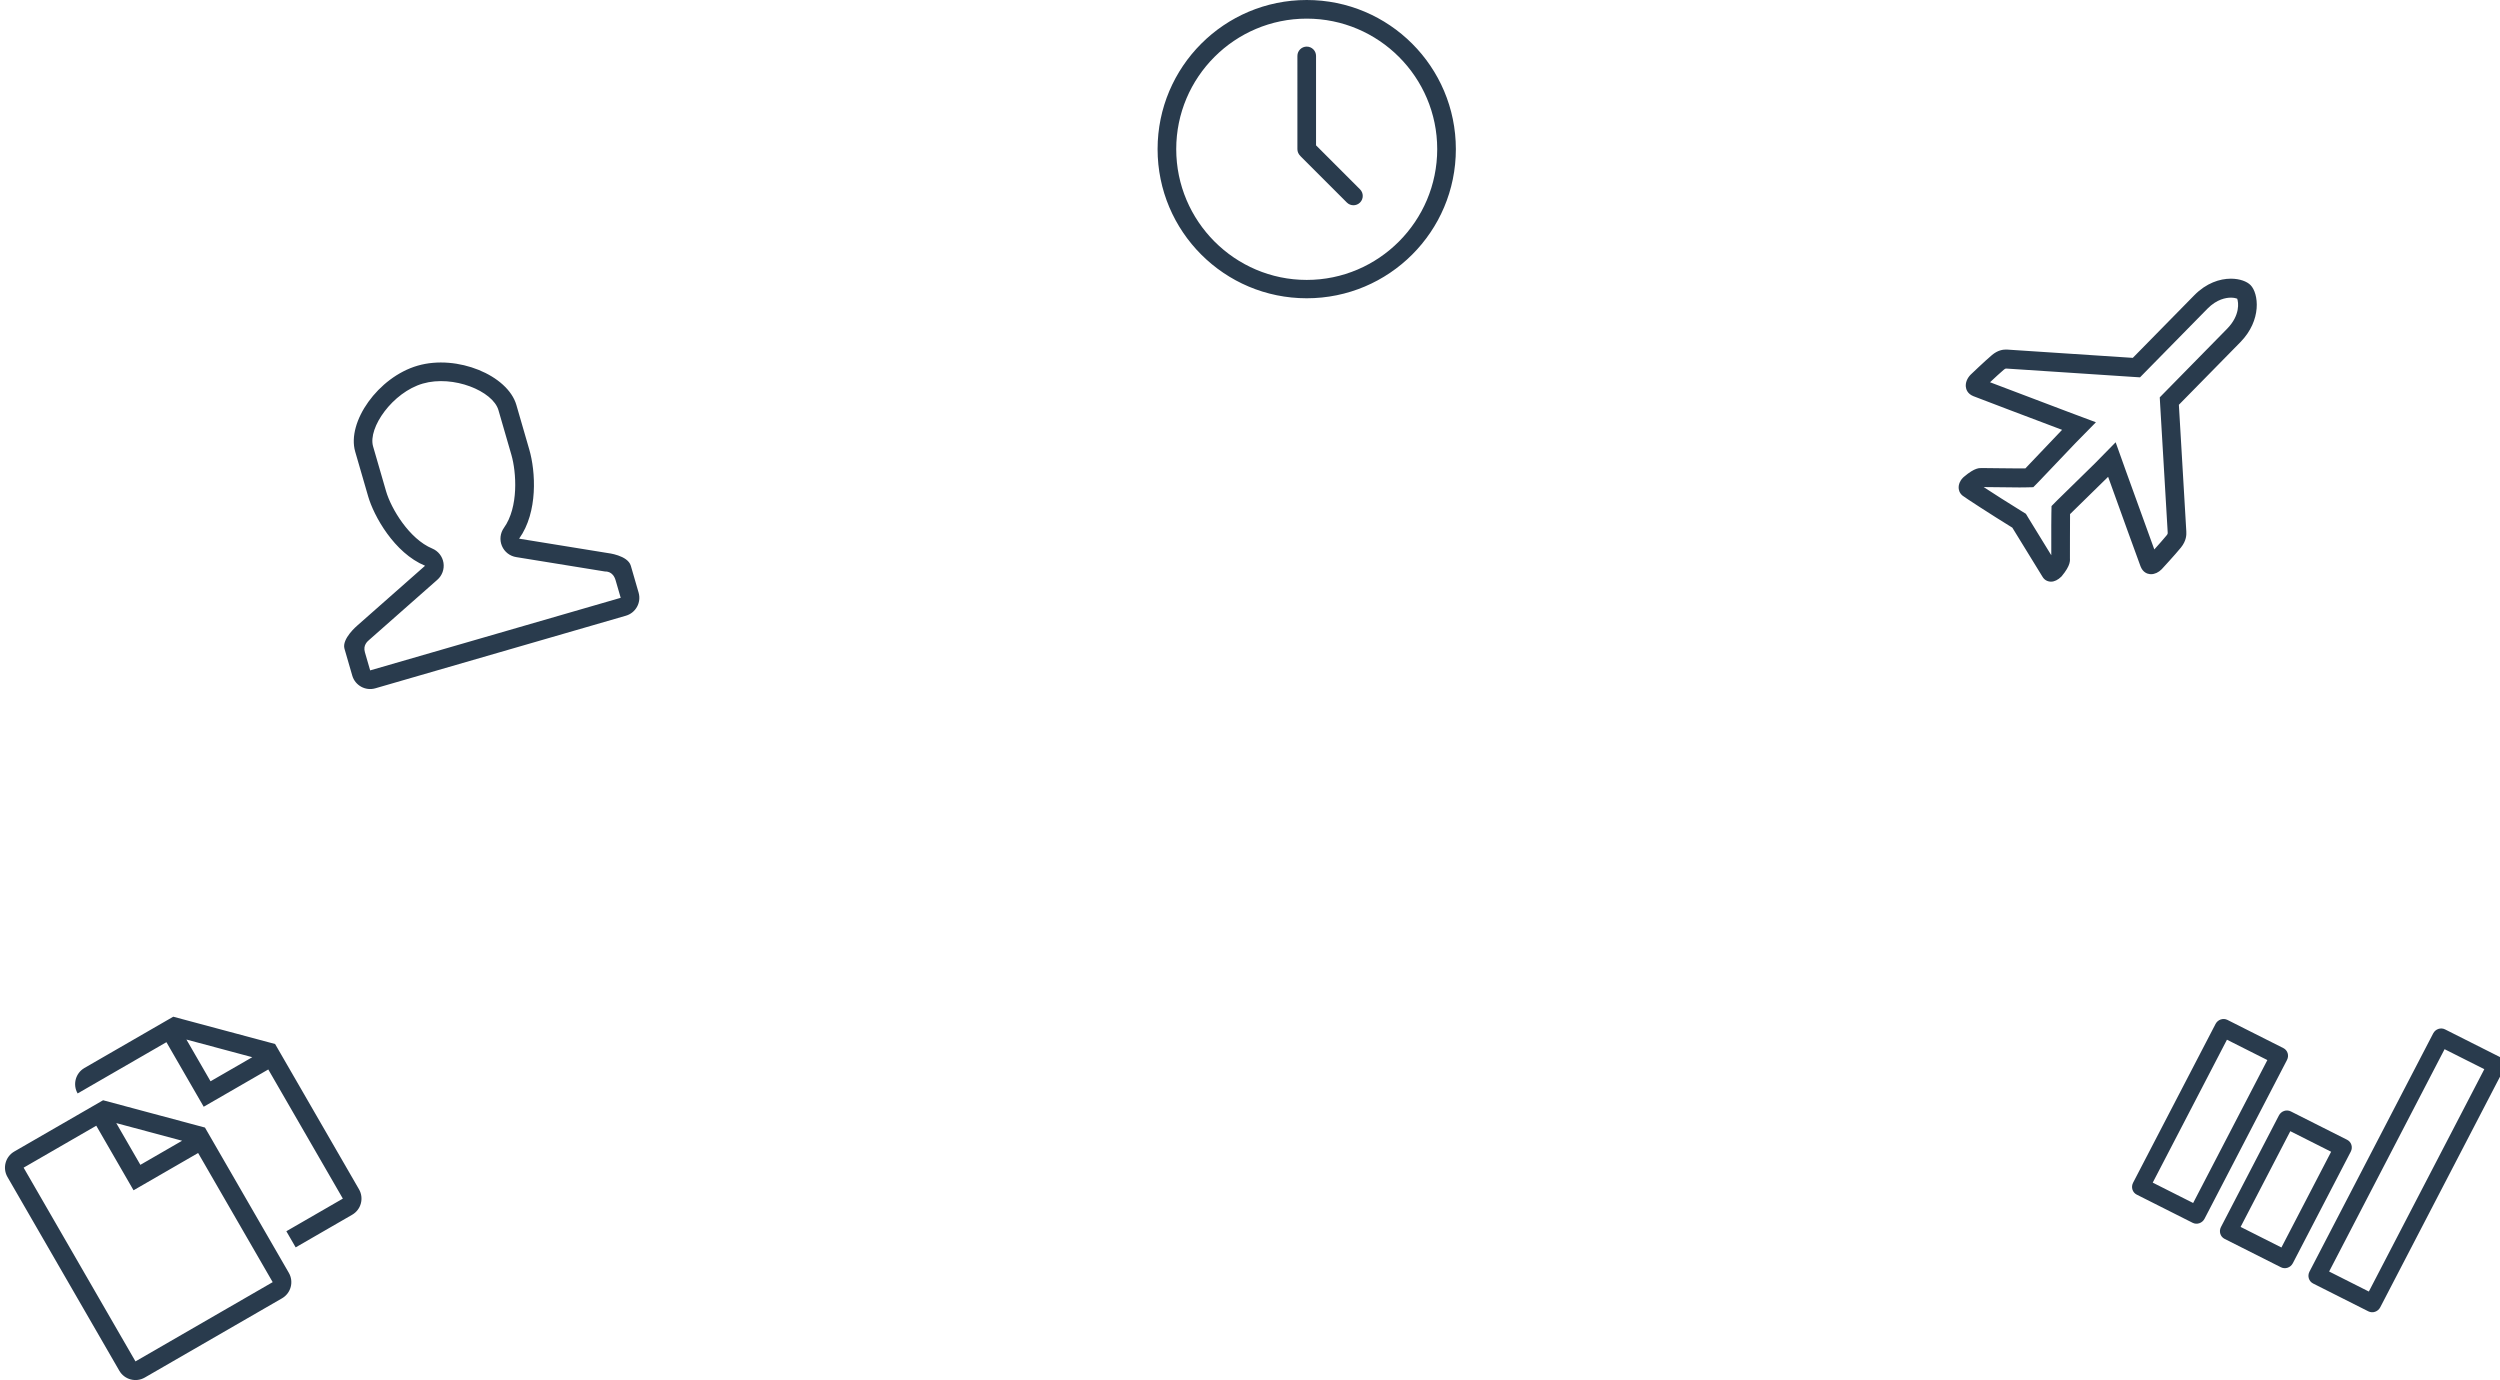 <?xml version="1.0" encoding="utf-8"?>
<!-- Generator: Adobe Illustrator 16.0.0, SVG Export Plug-In . SVG Version: 6.00 Build 0)  -->
<!DOCTYPE svg PUBLIC "-//W3C//DTD SVG 1.1//EN" "http://www.w3.org/Graphics/SVG/1.1/DTD/svg11.dtd">
<svg version="1.1" id="Layer_1" xmlns="http://www.w3.org/2000/svg" xmlns:xlink="http://www.w3.org/1999/xlink" x="0px" y="0px"
	 width="502.898px" height="277.609px" viewBox="0 0 502.898 277.609" enable-background="new 0 0 502.898 277.609"
	 xml:space="preserve">
<g>
	<path fill="#293B4D" d="M262.859,0c-16.567,0-30,13.434-30,30c0,16.569,13.432,30,30,30c16.568,0,30-13.431,30-30
		C292.859,13.432,279.428,0,262.859,0z M262.859,56.309c-14.476,0-26.25-11.834-26.25-26.311c0-14.474,11.775-26.25,26.25-26.25
		s26.25,11.776,26.25,26.25C289.109,44.475,277.334,56.309,262.859,56.309z M264.734,29.239V11.25c0-1.035-0.84-1.875-1.875-1.875
		s-1.875,0.84-1.875,1.875V30c0,0.532,0.224,1.009,0.578,1.352c0.029,0.034,0.056,0.074,0.09,0.108l9.279,9.28
		c0.731,0.733,1.92,0.733,2.651,0c0.729-0.731,0.729-1.919,0-2.651L264.734,29.239z M126.895,113.809
		c-0.613-2.116-4.643-2.559-4.643-2.559l-17.827-2.892c3.852-5.373,3.305-13.576,2.053-17.899l-2.607-9
		c-1.727-5.961-11.902-10.208-19.854-7.902c-7.953,2.305-14.293,11.336-12.566,17.297l2.608,9
		c1.139,3.933,5.239,11.369,11.447,13.953l-13.655,12.047c0,0-3.135,2.646-2.556,4.643l1.565,5.404
		c0.577,1.989,2.655,3.133,4.643,2.558l50.401-14.602c1.989-0.576,3.133-2.654,2.557-4.645L126.895,113.809z M74.461,134.856
		l-1.059-3.654c-0.415-1.432,0.53-2.192,0.901-2.515l13.655-12.046c0.983-0.851,1.455-2.149,1.249-3.433s-1.062-2.367-2.261-2.866
		c-4.612-1.92-8.268-8.019-9.287-11.532l-2.608-9.001c-1.09-3.765,3.945-10.896,10.007-12.651c6.116-1.771,14.094,1.5,15.208,5.346
		l2.607,9c1.003,3.464,1.483,10.511-1.499,14.671c-0.76,1.063-0.915,2.442-0.406,3.646c0.509,1.205,1.607,2.055,2.899,2.249
		l17.827,2.891c0.139,0.021,1.585-0.146,2.144,1.78l1.021,3.515L74.461,134.856z M424.068,95.916
		c1.959,5.479,6.239,17.269,6.524,18.019c0.479,1.231,1.377,1.503,1.869,1.554c0.08,0.01,0.164,0.013,0.244,0.013
		c0.74,0,1.51-0.354,2.139-0.996c0,0,2.713-2.933,3.867-4.357c1.154-1.429,1.109-2.646,1.086-3.221
		c-0.008-0.396-1.096-18.448-1.498-25.5l12.361-12.586c4.379-4.462,3.684-9.839,2.057-11.491c-0.723-0.735-2.176-1.292-3.953-1.292
		c-2.219,0-4.94,0.866-7.375,3.346l-12.356,12.582c-6.961-0.448-24.789-1.649-25.23-1.662c-0.078-0.004-0.176-0.008-0.285-0.008
		c-0.602,0-1.643,0.118-2.823,1.111c-1.39,1.171-4.283,3.941-4.283,3.941c-0.699,0.713-1.053,1.597-0.969,2.427
		c0.051,0.503,0.317,1.417,1.528,1.899c0.734,0.293,12.437,4.75,17.836,6.771l-7.379,7.75c-0.326,0.01-0.729,0.013-1.188,0.013
		c-2.25,0-5.738-0.074-7.135-0.074c-0.187,0-0.335,0-0.438,0.004c-0.426,0.013-1.307-0.199-3.629,1.777l-0.166,0.155
		c-0.697,0.709-0.859,1.417-0.875,1.886c-0.014,0.479,0.113,1.176,0.797,1.732c0.41,0.338,5.682,3.775,10.006,6.436
		c1.037,1.722,5.808,9.438,6.056,9.856c0.362,0.625,0.957,0.981,1.67,1.004h0.059c0.691,0,1.402-0.35,2.096-1.036
		c1.968-2.341,1.695-3.311,1.705-3.718c0.031-1.274-0.021-6.687,0.023-8.832L424.068,95.916z M398.814,97.835
		c0.028-0.019,0.059,0.018,0.084,0.056C398.871,97.873,398.84,97.853,398.814,97.835z M413.75,100.716l-1.066,1.085l-0.03,1.535
		c-0.027,1.227-0.021,3.422-0.019,5.36c0.002,1.206,0.006,2.29,0,2.995c-0.098-0.16-0.19-0.313-0.297-0.481
		c-1.545-2.51-3.684-5.979-4.336-7.063l-0.477-0.793l-0.783-0.482c-2.748-1.688-5.771-3.625-7.711-4.894h0.071
		c0.605,0,1.607,0.013,2.73,0.028c1.467,0.021,3.131,0.047,4.406,0.047c0.485,0,0.922-0.006,1.27-0.013l1.508-0.036l1.066-1.084
		l7.379-7.75l4.152-4.227l-5.515-2.065c-4.141-1.551-12.073-4.566-15.786-5.985c0.95-0.895,2.1-1.953,2.77-2.519
		c0.188-0.157,0.332-0.235,0.434-0.235l0.134,0.004c0.411,0.021,5.555,0.36,10.524,0.69c5.277,0.354,11.234,0.747,14.621,0.965
		l1.691,0.108l1.198-1.221l12.357-12.582c1.904-1.938,3.773-2.228,4.721-2.228c0.611,0,1.043,0.116,1.269,0.204
		c0.27,0.73,0.631,3.349-2.027,6.055l-12.358,12.586l-1.191,1.214l0.096,1.713c0.207,3.583,0.588,10.003,0.916,15.507
		c0.289,4.899,0.564,9.526,0.584,9.92c0.008,0.271,0.015,0.334-0.233,0.639c-0.556,0.687-1.591,1.849-2.459,2.812
		c-1.354-3.706-4.189-11.535-5.761-15.916l-2.014-5.64l-4.168,4.243L413.75,100.716z M55.34,210.011l-20.49-5.491l-17.862,10.313
		c-1.793,1.035-2.408,3.329-1.373,5.123l3.248-1.876l14.614-8.437l7.5,12.988l12.991-7.5l15,25.98l-11.366,6.563l1.875,3.247
		l11.366-6.563c1.793-1.035,2.408-3.329,1.373-5.122L55.34,210.011z M42.35,217.51l-4.849-8.396l13.245,3.55L42.35,217.51z
		 M41.229,226.818l-20.491-5.492L2.875,231.639c-1.793,1.034-2.408,3.33-1.373,5.123l22.5,38.972
		c1.036,1.794,3.329,2.407,5.123,1.372l27.604-15.938c1.794-1.035,2.408-3.328,1.373-5.122L41.229,226.818z M36.633,229.47
		l-8.396,4.848l-4.848-8.397L36.633,229.47z M27.251,273.858l-22.5-38.972l14.614-8.438l7.5,12.989l12.99-7.5l15,25.979
		L27.251,273.858z M459.322,210.835l-11.25-5.67c-0.863-0.435-1.935-0.072-2.394,0.813l-16.59,31.944
		c-0.457,0.885-0.131,1.949,0.732,2.386l11.252,5.669c0.86,0.436,1.932,0.07,2.389-0.813l16.59-31.943
		C460.512,212.336,460.186,211.27,459.322,210.835z M441.172,241.994l-8.131-4.097l14.932-28.751l8.129,4.096L441.172,241.994z
		 M472.148,229.28l-11.332-5.71c-0.863-0.438-1.933-0.072-2.392,0.811l-11.658,22.449c-0.459,0.882-0.131,1.948,0.732,2.383
		l11.332,5.711c0.863,0.438,1.932,0.072,2.391-0.811l11.658-22.449C473.338,230.781,473.012,229.715,472.148,229.28z
		 M458.93,250.942l-8.211-4.138l10-19.256l8.211,4.139L458.93,250.942z M502.959,212.672l-11.115-5.6
		c-0.86-0.438-1.932-0.073-2.389,0.81l-24.885,47.919c-0.459,0.885-0.131,1.949,0.729,2.386l11.115,5.601
		c0.861,0.437,1.932,0.072,2.391-0.811l24.886-47.919C504.15,214.173,503.822,213.107,502.959,212.672z M476.514,259.804
		l-7.989-4.027l23.225-44.724l7.992,4.025L476.514,259.804z"/>
</g>
</svg>
